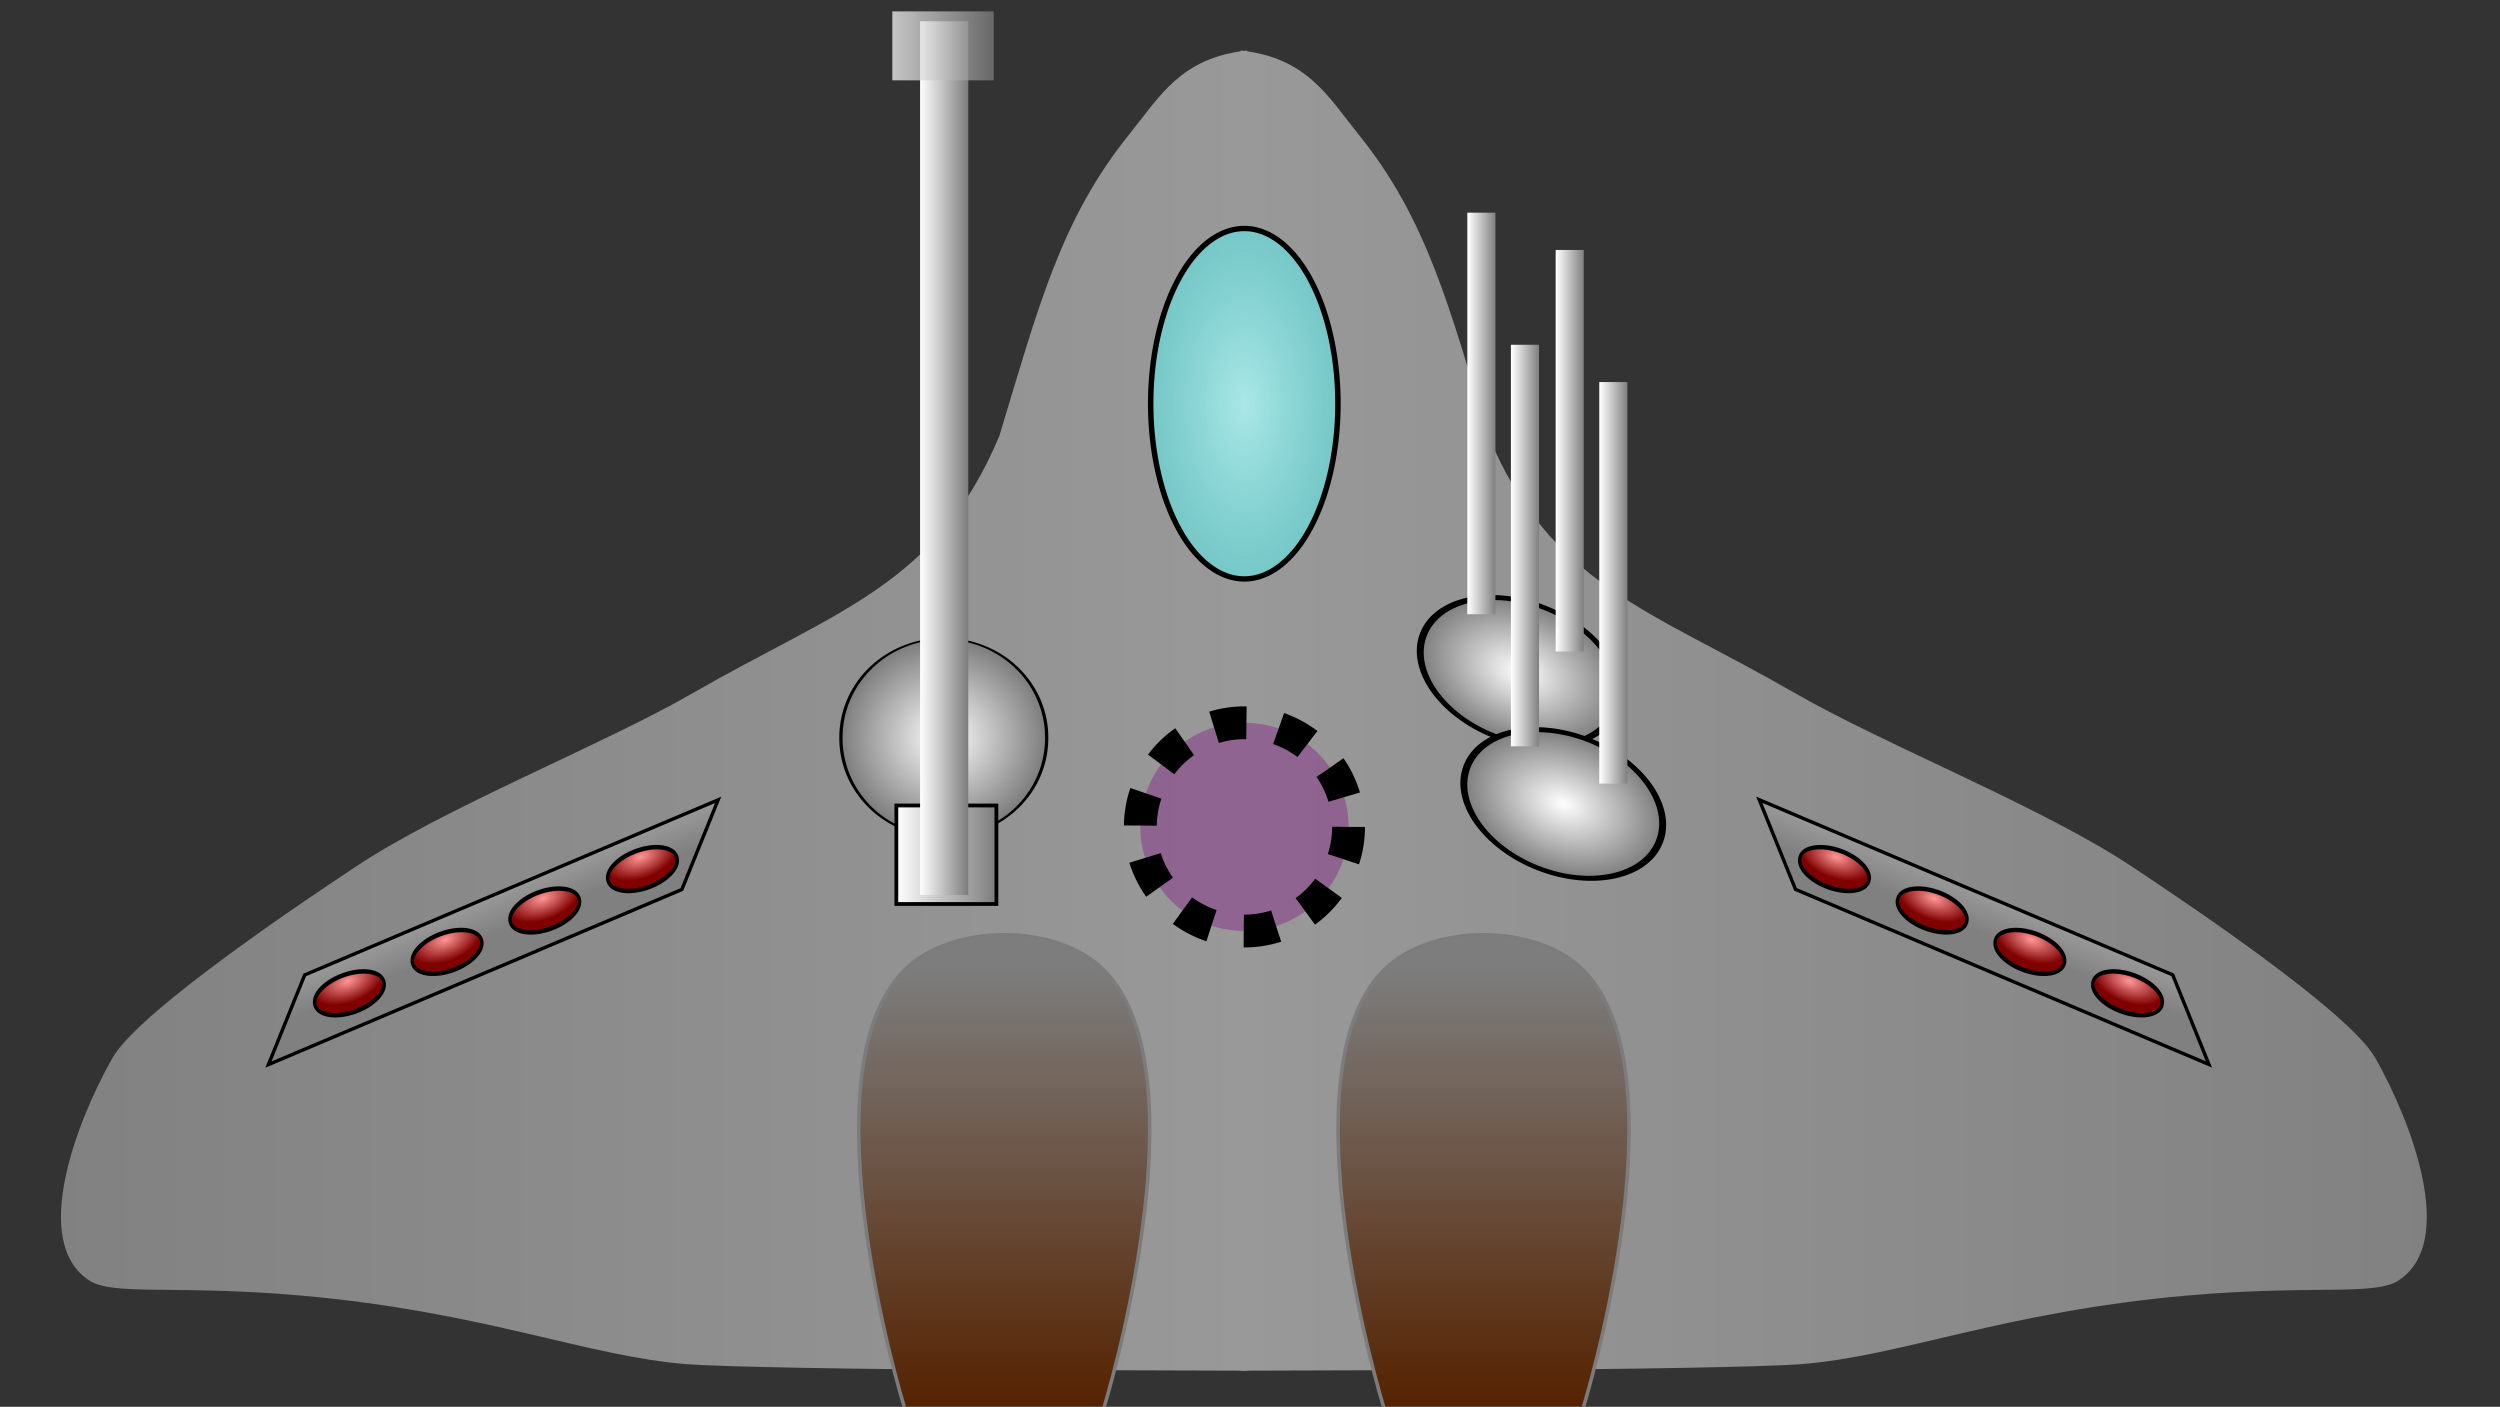 <?xml version="1.0" encoding="UTF-8" standalone="no"?>
<!-- Created with Inkscape (http://www.inkscape.org/) -->

<svg
   xmlns:dc="http://purl.org/dc/elements/1.1/"
   xmlns:cc="http://creativecommons.org/ns#"
   xmlns:rdf="http://www.w3.org/1999/02/22-rdf-syntax-ns#"
   xmlns:svg="http://www.w3.org/2000/svg"
   xmlns="http://www.w3.org/2000/svg"
   xmlns:xlink="http://www.w3.org/1999/xlink"
   xmlns:sodipodi="http://sodipodi.sourceforge.net/DTD/sodipodi-0.dtd"
   xmlns:inkscape="http://www.inkscape.org/namespaces/inkscape"
   width="622.56"
   height="350.327"
   id="svg2"
   version="1.1"
   inkscape:version="0.47 r22583"
   sodipodi:docname="statek1.svg">
  <rect width="100%" height="100%" fill="#333333" stroke="none"/>
  <defs
     id="defs4">
    <linearGradient
       id="linearGradient4261">
      <stop
         style="stop-color:#552200;stop-opacity:1;"
         offset="0"
         id="stop4263" />
      <stop
         style="stop-color:#7d7d7d;stop-opacity:1;"
         offset="1"
         id="stop4265" />
    </linearGradient>
    <linearGradient
       id="linearGradient4253">
      <stop
         style="stop-color:#000000;stop-opacity:1;"
         offset="0"
         id="stop4255" />
      <stop
         style="stop-color:#66320c;stop-opacity:1;"
         offset="1"
         id="stop4257" />
    </linearGradient>
    <linearGradient
       id="linearGradient3915">
      <stop
         style="stop-color:#ff9696;stop-opacity:1;"
         offset="0"
         id="stop3917" />
      <stop
         style="stop-color:#800000;stop-opacity:1;"
         offset="1"
         id="stop3919" />
    </linearGradient>
    <linearGradient
       id="linearGradient3877">
      <stop
         id="stop3879"
         offset="0"
         style="stop-color:#999999;stop-opacity:1;" />
      <stop
         id="stop3881"
         offset="1"
         style="stop-color:#808080;stop-opacity:1;" />
    </linearGradient>
    <linearGradient
       id="linearGradient3861">
      <stop
         style="stop-color:#808080;stop-opacity:1;"
         offset="0"
         id="stop3863" />
      <stop
         style="stop-color:#999999;stop-opacity:1;"
         offset="1"
         id="stop3865" />
    </linearGradient>
    <linearGradient
       id="linearGradient3850">
      <stop
         style="stop-color:#abe7e7;stop-opacity:1;"
         offset="0"
         id="stop3852" />
      <stop
         style="stop-color:#6bd6d6;stop-opacity:0.759;"
         offset="1"
         id="stop3854" />
    </linearGradient>
    <linearGradient
       id="linearGradient3687">
      <stop
         style="stop-color:#b2b2b2;stop-opacity:1;"
         offset="0"
         id="stop3689" />
      <stop
         style="stop-color:#b2b2b2;stop-opacity:0;"
         offset="1"
         id="stop3691" />
    </linearGradient>
    <linearGradient
       id="linearGradient3681">
      <stop
         id="stop3683"
         offset="0"
         style="stop-color:#b2b2b2;stop-opacity:1;" />
      <stop
         id="stop3685"
         offset="1"
         style="stop-color:#b2b2b2;stop-opacity:0;" />
    </linearGradient>
    <linearGradient
       id="linearGradient3673">
      <stop
         id="stop3715"
         offset="0"
         style="stop-color:#ffffff;stop-opacity:1;" />
      <stop
         style="stop-color:#7d7d7d;stop-opacity:1;"
         offset="1"
         id="stop3677" />
    </linearGradient>
    <inkscape:perspective
       sodipodi:type="inkscape:persp3d"
       inkscape:vp_x="0 : 526.18109 : 1"
       inkscape:vp_y="0 : 1000 : 0"
       inkscape:vp_z="744.09448 : 526.18109 : 1"
       inkscape:persp3d-origin="372.04724 : 350.78739 : 1"
       id="perspective10" />
    <inkscape:perspective
       id="perspective2854"
       inkscape:persp3d-origin="0.5 : 0.33333333 : 1"
       inkscape:vp_z="1 : 0.5 : 1"
       inkscape:vp_y="0 : 1000 : 0"
       inkscape:vp_x="0 : 0.5 : 1"
       sodipodi:type="inkscape:persp3d" />
    <inkscape:perspective
       id="perspective2854-4"
       inkscape:persp3d-origin="0.5 : 0.33333333 : 1"
       inkscape:vp_z="1 : 0.5 : 1"
       inkscape:vp_y="0 : 1000 : 0"
       inkscape:vp_x="0 : 0.5 : 1"
       sodipodi:type="inkscape:persp3d" />
    <inkscape:perspective
       id="perspective2854-48"
       inkscape:persp3d-origin="0.5 : 0.33333333 : 1"
       inkscape:vp_z="1 : 0.5 : 1"
       inkscape:vp_y="0 : 1000 : 0"
       inkscape:vp_x="0 : 0.5 : 1"
       sodipodi:type="inkscape:persp3d" />
    <linearGradient
       inkscape:collect="always"
       xlink:href="#linearGradient3673"
       id="linearGradient3679"
       x1="286.571"
       y1="156.505"
       x2="298"
       y2="156.505"
       gradientUnits="userSpaceOnUse"
       gradientTransform="matrix(1.05,0,0,1.324,-29.461,-2.827)" />
    <radialGradient
       inkscape:collect="always"
       xlink:href="#linearGradient3673"
       id="radialGradient3713"
       cx="240"
       cy="337.362"
       fx="240"
       fy="337.362"
       r="31.429"
       gradientTransform="matrix(1,0,0,1.886,0,-299.026)"
       gradientUnits="userSpaceOnUse" />
    <linearGradient
       inkscape:collect="always"
       xlink:href="#linearGradient3673"
       id="linearGradient3731"
       x1="396.571"
       y1="214.505"
       x2="405.143"
       y2="214.505"
       gradientUnits="userSpaceOnUse"
       gradientTransform="matrix(0.817,0,0,0.897,98.705,27.715)" />
    <radialGradient
       inkscape:collect="always"
       xlink:href="#linearGradient3673"
       id="radialGradient3739"
       cx="397.143"
       cy="228.791"
       fx="397.143"
       fy="228.791"
       r="14.286"
       gradientTransform="matrix(1,0,0,1.05,0,-11.44)"
       gradientUnits="userSpaceOnUse" />
    <inkscape:perspective
       id="perspective3749"
       inkscape:persp3d-origin="0.5 : 0.33333333 : 1"
       inkscape:vp_z="1 : 0.5 : 1"
       inkscape:vp_y="0 : 1000 : 0"
       inkscape:vp_x="0 : 0.5 : 1"
       sodipodi:type="inkscape:persp3d" />
    <linearGradient
       inkscape:collect="always"
       xlink:href="#linearGradient3673-8"
       id="linearGradient3731-8"
       x1="396.571"
       y1="214.505"
       x2="405.143"
       y2="214.505"
       gradientUnits="userSpaceOnUse"
       gradientTransform="translate(4,-10)" />
    <linearGradient
       id="linearGradient3673-8">
      <stop
         id="stop3715-1"
         offset="0"
         style="stop-color:#ffffff;stop-opacity:1;" />
      <stop
         style="stop-color:#7d7d7d;stop-opacity:1;"
         offset="1"
         id="stop3677-2" />
    </linearGradient>
    <linearGradient
       y2="214.505"
       x2="405.143"
       y1="214.505"
       x1="396.571"
       gradientTransform="matrix(0.817,0,0,0.897,120.705,37.001)"
       gradientUnits="userSpaceOnUse"
       id="linearGradient3758"
       xlink:href="#linearGradient3673-8"
       inkscape:collect="always" />
    <inkscape:perspective
       id="perspective3787"
       inkscape:persp3d-origin="0.5 : 0.33333333 : 1"
       inkscape:vp_z="1 : 0.5 : 1"
       inkscape:vp_y="0 : 1000 : 0"
       inkscape:vp_x="0 : 0.5 : 1"
       sodipodi:type="inkscape:persp3d" />
    <linearGradient
       y2="214.505"
       x2="405.143"
       y1="214.505"
       x1="396.571"
       gradientTransform="matrix(0.817,0,0,0.897,109.848,4.104)"
       gradientUnits="userSpaceOnUse"
       id="linearGradient3758-4"
       xlink:href="#linearGradient3673-8-9"
       inkscape:collect="always" />
    <linearGradient
       id="linearGradient3673-8-9">
      <stop
         id="stop3715-1-8"
         offset="0"
         style="stop-color:#ffffff;stop-opacity:1;" />
      <stop
         style="stop-color:#7d7d7d;stop-opacity:1;"
         offset="1"
         id="stop3677-2-2" />
    </linearGradient>
    <linearGradient
       inkscape:collect="always"
       xlink:href="#linearGradient3673-5"
       id="linearGradient3731-4"
       x1="396.571"
       y1="214.505"
       x2="405.143"
       y2="214.505"
       gradientUnits="userSpaceOnUse"
       gradientTransform="matrix(0.817,0,0,0.897,87.848,-5.182)" />
    <linearGradient
       id="linearGradient3673-5">
      <stop
         id="stop3715-2"
         offset="0"
         style="stop-color:#ffffff;stop-opacity:1;" />
      <stop
         style="stop-color:#7d7d7d;stop-opacity:1;"
         offset="1"
         id="stop3677-9" />
    </linearGradient>
    <radialGradient
       inkscape:collect="always"
       xlink:href="#linearGradient3673-5"
       id="radialGradient3739-9"
       cx="397.143"
       cy="228.791"
       fx="397.143"
       fy="228.791"
       r="14.286"
       gradientTransform="matrix(1,0,0,1.05,0,-11.44)"
       gradientUnits="userSpaceOnUse" />
    <linearGradient
       id="linearGradient3800">
      <stop
         id="stop3802"
         offset="0"
         style="stop-color:#ffffff;stop-opacity:1;" />
      <stop
         style="stop-color:#7d7d7d;stop-opacity:1;"
         offset="1"
         id="stop3804" />
    </linearGradient>
    <radialGradient
       r="14.286"
       fy="228.791"
       fx="397.143"
       cy="228.791"
       cx="397.143"
       gradientTransform="matrix(1,0,0,1.05,0,-11.44)"
       gradientUnits="userSpaceOnUse"
       id="radialGradient3809"
       xlink:href="#linearGradient3673-5"
       inkscape:collect="always" />
    <radialGradient
       inkscape:collect="always"
       xlink:href="#linearGradient3850"
       id="radialGradient3856"
       cx="360"
       cy="172.362"
       fx="360"
       fy="172.362"
       r="17.143"
       gradientTransform="matrix(1,0,0,1.917,0,-157.999)"
       gradientUnits="userSpaceOnUse" />
    <linearGradient
       inkscape:collect="always"
       xlink:href="#linearGradient3861"
       id="linearGradient3867"
       x1="41.902"
       y1="257.174"
       x2="352.484"
       y2="257.174"
       gradientUnits="userSpaceOnUse"
       gradientTransform="translate(0.414,10.138)" />
    <linearGradient
       inkscape:collect="always"
       xlink:href="#linearGradient3861"
       id="linearGradient3907"
       x1="232.437"
       y1="539.045"
       x2="274.786"
       y2="538.076"
       gradientUnits="userSpaceOnUse"
       gradientTransform="matrix(0.301,0,3.5589354e-8,4.807,-556.556,-2191.209)" />
    <radialGradient
       inkscape:collect="always"
       xlink:href="#linearGradient3915"
       id="radialGradient3921"
       cx="131.25"
       cy="485.752"
       fx="131.25"
       fy="485.752"
       r="11.214"
       gradientTransform="matrix(1,0,0,0.427,0,282.246)"
       gradientUnits="userSpaceOnUse" />
    <inkscape:perspective
       id="perspective3933"
       inkscape:persp3d-origin="0.5 : 0.33333333 : 1"
       inkscape:vp_z="1 : 0.5 : 1"
       inkscape:vp_y="0 : 1000 : 0"
       inkscape:vp_x="0 : 0.5 : 1"
       sodipodi:type="inkscape:persp3d" />
    <radialGradient
       inkscape:collect="always"
       xlink:href="#linearGradient3915-7"
       id="radialGradient3921-5"
       cx="131.25"
       cy="485.752"
       fx="131.25"
       fy="485.752"
       r="11.214"
       gradientTransform="matrix(1,0,0,0.427,0,282.246)"
       gradientUnits="userSpaceOnUse" />
    <linearGradient
       id="linearGradient3915-7">
      <stop
         style="stop-color:#ff9696;stop-opacity:1;"
         offset="0"
         id="stop3917-8" />
      <stop
         style="stop-color:#800000;stop-opacity:1;"
         offset="1"
         id="stop3919-2" />
    </linearGradient>
    <inkscape:perspective
       id="perspective3933-8"
       inkscape:persp3d-origin="0.5 : 0.33333333 : 1"
       inkscape:vp_z="1 : 0.5 : 1"
       inkscape:vp_y="0 : 1000 : 0"
       inkscape:vp_x="0 : 0.5 : 1"
       sodipodi:type="inkscape:persp3d" />
    <radialGradient
       inkscape:collect="always"
       xlink:href="#linearGradient3915-2"
       id="radialGradient3921-0"
       cx="131.25"
       cy="485.752"
       fx="131.25"
       fy="485.752"
       r="11.214"
       gradientTransform="matrix(1,0,0,0.427,0,282.246)"
       gradientUnits="userSpaceOnUse" />
    <linearGradient
       id="linearGradient3915-2">
      <stop
         style="stop-color:#ff9696;stop-opacity:1;"
         offset="0"
         id="stop3917-0" />
      <stop
         style="stop-color:#800000;stop-opacity:1;"
         offset="1"
         id="stop3919-8" />
    </linearGradient>
    <inkscape:perspective
       id="perspective3933-82"
       inkscape:persp3d-origin="0.5 : 0.33333333 : 1"
       inkscape:vp_z="1 : 0.5 : 1"
       inkscape:vp_y="0 : 1000 : 0"
       inkscape:vp_x="0 : 0.5 : 1"
       sodipodi:type="inkscape:persp3d" />
    <radialGradient
       inkscape:collect="always"
       xlink:href="#linearGradient3915-5"
       id="radialGradient3921-05"
       cx="131.25"
       cy="485.752"
       fx="131.25"
       fy="485.752"
       r="11.214"
       gradientTransform="matrix(1,0,0,0.427,0,282.246)"
       gradientUnits="userSpaceOnUse" />
    <linearGradient
       id="linearGradient3915-5">
      <stop
         style="stop-color:#ff9696;stop-opacity:1;"
         offset="0"
         id="stop3917-2" />
      <stop
         style="stop-color:#800000;stop-opacity:1;"
         offset="1"
         id="stop3919-7" />
    </linearGradient>
    <inkscape:perspective
       id="perspective3933-7"
       inkscape:persp3d-origin="0.5 : 0.33333333 : 1"
       inkscape:vp_z="1 : 0.5 : 1"
       inkscape:vp_y="0 : 1000 : 0"
       inkscape:vp_x="0 : 0.5 : 1"
       sodipodi:type="inkscape:persp3d" />
    <radialGradient
       inkscape:collect="always"
       xlink:href="#linearGradient3915-1"
       id="radialGradient3921-8"
       cx="131.25"
       cy="485.752"
       fx="131.25"
       fy="485.752"
       r="11.214"
       gradientTransform="matrix(1,0,0,0.427,0,282.246)"
       gradientUnits="userSpaceOnUse" />
    <linearGradient
       id="linearGradient3915-1">
      <stop
         style="stop-color:#ff9696;stop-opacity:1;"
         offset="0"
         id="stop3917-6" />
      <stop
         style="stop-color:#800000;stop-opacity:1;"
         offset="1"
         id="stop3919-0" />
    </linearGradient>
    <inkscape:perspective
       id="perspective3933-9"
       inkscape:persp3d-origin="0.5 : 0.33333333 : 1"
       inkscape:vp_z="1 : 0.5 : 1"
       inkscape:vp_y="0 : 1000 : 0"
       inkscape:vp_x="0 : 0.5 : 1"
       sodipodi:type="inkscape:persp3d" />
    <radialGradient
       inkscape:collect="always"
       xlink:href="#linearGradient3915-0"
       id="radialGradient3921-00"
       cx="131.25"
       cy="485.752"
       fx="131.25"
       fy="485.752"
       r="11.214"
       gradientTransform="matrix(1,0,0,0.427,0,282.246)"
       gradientUnits="userSpaceOnUse" />
    <linearGradient
       id="linearGradient3915-0">
      <stop
         style="stop-color:#ff9696;stop-opacity:1;"
         offset="0"
         id="stop3917-7" />
      <stop
         style="stop-color:#800000;stop-opacity:1;"
         offset="1"
         id="stop3919-25" />
    </linearGradient>
    <inkscape:perspective
       id="perspective4047"
       inkscape:persp3d-origin="0.5 : 0.33333333 : 1"
       inkscape:vp_z="1 : 0.5 : 1"
       inkscape:vp_y="0 : 1000 : 0"
       inkscape:vp_x="0 : 0.5 : 1"
       sodipodi:type="inkscape:persp3d" />
    <radialGradient
       inkscape:collect="always"
       xlink:href="#linearGradient3915-8"
       id="radialGradient3921-4"
       cx="131.25"
       cy="485.752"
       fx="131.25"
       fy="485.752"
       r="11.214"
       gradientTransform="matrix(1,0,0,0.427,0,282.246)"
       gradientUnits="userSpaceOnUse" />
    <linearGradient
       id="linearGradient3915-8">
      <stop
         style="stop-color:#ff9696;stop-opacity:1;"
         offset="0"
         id="stop3917-64" />
      <stop
         style="stop-color:#800000;stop-opacity:1;"
         offset="1"
         id="stop3919-6" />
    </linearGradient>
    <radialGradient
       r="11.214"
       fy="485.752"
       fx="131.25"
       cy="485.752"
       cx="131.25"
       gradientTransform="matrix(1,0,0,0.427,0,282.246)"
       gradientUnits="userSpaceOnUse"
       id="radialGradient4056"
       xlink:href="#linearGradient3915-8"
       inkscape:collect="always" />
    <inkscape:perspective
       id="perspective4047-9"
       inkscape:persp3d-origin="0.5 : 0.33333333 : 1"
       inkscape:vp_z="1 : 0.5 : 1"
       inkscape:vp_y="0 : 1000 : 0"
       inkscape:vp_x="0 : 0.5 : 1"
       sodipodi:type="inkscape:persp3d" />
    <radialGradient
       inkscape:collect="always"
       xlink:href="#linearGradient3915-55"
       id="radialGradient3921-83"
       cx="131.25"
       cy="485.752"
       fx="131.25"
       fy="485.752"
       r="11.214"
       gradientTransform="matrix(1,0,0,0.427,0,282.246)"
       gradientUnits="userSpaceOnUse" />
    <linearGradient
       id="linearGradient3915-55">
      <stop
         style="stop-color:#ff9696;stop-opacity:1;"
         offset="0"
         id="stop3917-1" />
      <stop
         style="stop-color:#800000;stop-opacity:1;"
         offset="1"
         id="stop3919-5" />
    </linearGradient>
    <radialGradient
       r="11.214"
       fy="485.752"
       fx="131.25"
       cy="485.752"
       cx="131.25"
       gradientTransform="matrix(1,0,0,0.427,0,282.246)"
       gradientUnits="userSpaceOnUse"
       id="radialGradient4056-5"
       xlink:href="#linearGradient3915-55"
       inkscape:collect="always" />
    <inkscape:perspective
       id="perspective4047-0"
       inkscape:persp3d-origin="0.5 : 0.33333333 : 1"
       inkscape:vp_z="1 : 0.5 : 1"
       inkscape:vp_y="0 : 1000 : 0"
       inkscape:vp_x="0 : 0.5 : 1"
       sodipodi:type="inkscape:persp3d" />
    <radialGradient
       inkscape:collect="always"
       xlink:href="#linearGradient3915-72"
       id="radialGradient3921-54"
       cx="131.25"
       cy="485.752"
       fx="131.25"
       fy="485.752"
       r="11.214"
       gradientTransform="matrix(1,0,0,0.427,0,282.246)"
       gradientUnits="userSpaceOnUse" />
    <linearGradient
       id="linearGradient3915-72">
      <stop
         style="stop-color:#ff9696;stop-opacity:1;"
         offset="0"
         id="stop3917-14" />
      <stop
         style="stop-color:#800000;stop-opacity:1;"
         offset="1"
         id="stop3919-9" />
    </linearGradient>
    <radialGradient
       r="11.214"
       fy="485.752"
       fx="131.25"
       cy="485.752"
       cx="131.25"
       gradientTransform="matrix(1,0,0,0.427,0,282.246)"
       gradientUnits="userSpaceOnUse"
       id="radialGradient4056-9"
       xlink:href="#linearGradient3915-72"
       inkscape:collect="always" />
    <inkscape:perspective
       id="perspective4125"
       inkscape:persp3d-origin="0.5 : 0.33333333 : 1"
       inkscape:vp_z="1 : 0.5 : 1"
       inkscape:vp_y="0 : 1000 : 0"
       inkscape:vp_x="0 : 0.5 : 1"
       sodipodi:type="inkscape:persp3d" />
    <radialGradient
       r="11.214"
       fy="485.752"
       fx="131.25"
       cy="485.752"
       cx="131.25"
       gradientTransform="matrix(1,0,0,0.427,0,282.246)"
       gradientUnits="userSpaceOnUse"
       id="radialGradient4056-9-3"
       xlink:href="#linearGradient3915-72-0"
       inkscape:collect="always" />
    <linearGradient
       id="linearGradient3915-72-0">
      <stop
         style="stop-color:#ff9696;stop-opacity:1;"
         offset="0"
         id="stop3917-14-3" />
      <stop
         style="stop-color:#800000;stop-opacity:1;"
         offset="1"
         id="stop3919-9-5" />
    </linearGradient>
    <radialGradient
       r="11.214"
       fy="485.752"
       fx="131.25"
       cy="485.752"
       cx="131.25"
       gradientTransform="matrix(1,0,0,0.427,0,282.246)"
       gradientUnits="userSpaceOnUse"
       id="radialGradient4056-5-0"
       xlink:href="#linearGradient3915-55-7"
       inkscape:collect="always" />
    <linearGradient
       id="linearGradient3915-55-7">
      <stop
         style="stop-color:#ff9696;stop-opacity:1;"
         offset="0"
         id="stop3917-1-6" />
      <stop
         style="stop-color:#800000;stop-opacity:1;"
         offset="1"
         id="stop3919-5-7" />
    </linearGradient>
    <radialGradient
       r="11.214"
       fy="485.752"
       fx="131.25"
       cy="485.752"
       cx="131.25"
       gradientTransform="matrix(1,0,0,0.427,0,282.246)"
       gradientUnits="userSpaceOnUse"
       id="radialGradient4056-8"
       xlink:href="#linearGradient3915-8-3"
       inkscape:collect="always" />
    <linearGradient
       id="linearGradient3915-8-3">
      <stop
         style="stop-color:#ff9696;stop-opacity:1;"
         offset="0"
         id="stop3917-64-6" />
      <stop
         style="stop-color:#800000;stop-opacity:1;"
         offset="1"
         id="stop3919-6-4" />
    </linearGradient>
    <radialGradient
       inkscape:collect="always"
       xlink:href="#linearGradient3915-9"
       id="radialGradient3921-41"
       cx="131.25"
       cy="485.752"
       fx="131.25"
       fy="485.752"
       r="11.214"
       gradientTransform="matrix(1,0,0,0.427,0,282.246)"
       gradientUnits="userSpaceOnUse" />
    <linearGradient
       id="linearGradient3915-9">
      <stop
         style="stop-color:#ff9696;stop-opacity:1;"
         offset="0"
         id="stop3917-5" />
      <stop
         style="stop-color:#800000;stop-opacity:1;"
         offset="1"
         id="stop3919-57" />
    </linearGradient>
    <linearGradient
       inkscape:collect="always"
       xlink:href="#linearGradient3861-7"
       id="linearGradient3907-4"
       x1="232.437"
       y1="539.045"
       x2="274.786"
       y2="538.076"
       gradientUnits="userSpaceOnUse"
       gradientTransform="matrix(0.301,0,3.5589354e-8,4.807,-556.556,-2191.209)" />
    <linearGradient
       id="linearGradient3861-7">
      <stop
         style="stop-color:#808080;stop-opacity:1;"
         offset="0"
         id="stop3863-3" />
      <stop
         style="stop-color:#999999;stop-opacity:1;"
         offset="1"
         id="stop3865-4" />
    </linearGradient>
    <linearGradient
       y2="538.076"
       x2="274.786"
       y1="539.045"
       x1="232.437"
       gradientTransform="matrix(0.301,0,3.5589354e-8,4.807,-162.395,-3124.426)"
       gradientUnits="userSpaceOnUse"
       id="linearGradient4154"
       xlink:href="#linearGradient3861-7"
       inkscape:collect="always" />
    <linearGradient
       inkscape:collect="always"
       xlink:href="#linearGradient3861-7"
       id="linearGradient4229"
       gradientUnits="userSpaceOnUse"
       gradientTransform="matrix(0.301,0,3.5589354e-8,4.807,-162.395,-3124.426)"
       x1="232.437"
       y1="539.045"
       x2="274.786"
       y2="538.076" />
    <radialGradient
       inkscape:collect="always"
       xlink:href="#linearGradient3915-9"
       id="radialGradient4231"
       gradientUnits="userSpaceOnUse"
       gradientTransform="matrix(1,0,0,0.427,0,282.246)"
       cx="131.25"
       cy="485.752"
       fx="131.25"
       fy="485.752"
       r="11.214" />
    <radialGradient
       inkscape:collect="always"
       xlink:href="#linearGradient3915-8-3"
       id="radialGradient4233"
       gradientUnits="userSpaceOnUse"
       gradientTransform="matrix(1,0,0,0.427,0,282.246)"
       cx="131.25"
       cy="485.752"
       fx="131.25"
       fy="485.752"
       r="11.214" />
    <radialGradient
       inkscape:collect="always"
       xlink:href="#linearGradient3915-55-7"
       id="radialGradient4235"
       gradientUnits="userSpaceOnUse"
       gradientTransform="matrix(1,0,0,0.427,0,282.246)"
       cx="131.25"
       cy="485.752"
       fx="131.25"
       fy="485.752"
       r="11.214" />
    <radialGradient
       inkscape:collect="always"
       xlink:href="#linearGradient3915-72-0"
       id="radialGradient4237"
       gradientUnits="userSpaceOnUse"
       gradientTransform="matrix(1,0,0,0.427,0,282.246)"
       cx="131.25"
       cy="485.752"
       fx="131.25"
       fy="485.752"
       r="11.214" />
    <linearGradient
       inkscape:collect="always"
       xlink:href="#linearGradient3861"
       id="linearGradient4239"
       gradientUnits="userSpaceOnUse"
       gradientTransform="matrix(0.301,0,3.5589354e-8,4.807,-556.556,-2191.209)"
       x1="232.437"
       y1="539.045"
       x2="274.786"
       y2="538.076" />
    <radialGradient
       inkscape:collect="always"
       xlink:href="#linearGradient3915"
       id="radialGradient4241"
       gradientUnits="userSpaceOnUse"
       gradientTransform="matrix(1,0,0,0.427,0,282.246)"
       cx="131.25"
       cy="485.752"
       fx="131.25"
       fy="485.752"
       r="11.214" />
    <radialGradient
       inkscape:collect="always"
       xlink:href="#linearGradient3915-8"
       id="radialGradient4243"
       gradientUnits="userSpaceOnUse"
       gradientTransform="matrix(1,0,0,0.427,0,282.246)"
       cx="131.25"
       cy="485.752"
       fx="131.25"
       fy="485.752"
       r="11.214" />
    <radialGradient
       inkscape:collect="always"
       xlink:href="#linearGradient3915-55"
       id="radialGradient4245"
       gradientUnits="userSpaceOnUse"
       gradientTransform="matrix(1,0,0,0.427,0,282.246)"
       cx="131.25"
       cy="485.752"
       fx="131.25"
       fy="485.752"
       r="11.214" />
    <radialGradient
       inkscape:collect="always"
       xlink:href="#linearGradient3915-72"
       id="radialGradient4247"
       gradientUnits="userSpaceOnUse"
       gradientTransform="matrix(1,0,0,0.427,0,282.246)"
       cx="131.25"
       cy="485.752"
       fx="131.25"
       fy="485.752"
       r="11.214" />
    <inkscape:perspective
       id="perspective4289"
       inkscape:persp3d-origin="0.5 : 0.33333333 : 1"
       inkscape:vp_z="1 : 0.5 : 1"
       inkscape:vp_y="0 : 1000 : 0"
       inkscape:vp_x="0 : 0.5 : 1"
       sodipodi:type="inkscape:persp3d" />
    <linearGradient
       inkscape:collect="always"
       xlink:href="#linearGradient4261-6"
       id="linearGradient4267-6"
       x1="277.292"
       y1="438.189"
       x2="277.282"
       y2="316.971"
       gradientUnits="userSpaceOnUse" />
    <linearGradient
       id="linearGradient4261-6">
      <stop
         style="stop-color:#552200;stop-opacity:1;"
         offset="0"
         id="stop4263-6" />
      <stop
         style="stop-color:#7d7d7d;stop-opacity:1;"
         offset="1"
         id="stop4265-2" />
    </linearGradient>
    <inkscape:perspective
       id="perspective4289-0"
       inkscape:persp3d-origin="0.5 : 0.33333333 : 1"
       inkscape:vp_z="1 : 0.5 : 1"
       inkscape:vp_y="0 : 1000 : 0"
       inkscape:vp_x="0 : 0.5 : 1"
       sodipodi:type="inkscape:persp3d" />
    <linearGradient
       inkscape:collect="always"
       xlink:href="#linearGradient4261-9"
       id="linearGradient4267-4"
       x1="277.292"
       y1="438.189"
       x2="277.282"
       y2="316.971"
       gradientUnits="userSpaceOnUse" />
    <linearGradient
       id="linearGradient4261-9">
      <stop
         style="stop-color:#552200;stop-opacity:1;"
         offset="0"
         id="stop4263-3" />
      <stop
         style="stop-color:#7d7d7d;stop-opacity:1;"
         offset="1"
         id="stop4265-1" />
    </linearGradient>
    <inkscape:perspective
       id="perspective2998"
       inkscape:persp3d-origin="0.5 : 0.33333333 : 1"
       inkscape:vp_z="1 : 0.5 : 1"
       inkscape:vp_y="0 : 1000 : 0"
       inkscape:vp_x="0 : 0.5 : 1"
       sodipodi:type="inkscape:persp3d" />
    <linearGradient
       inkscape:collect="always"
       xlink:href="#linearGradient3861-74"
       id="linearGradient3867-1"
       x1="41.902"
       y1="257.174"
       x2="352.484"
       y2="257.174"
       gradientUnits="userSpaceOnUse"
       gradientTransform="translate(0.414,10.637)" />
    <linearGradient
       id="linearGradient3861-74">
      <stop
         style="stop-color:#808080;stop-opacity:1;"
         offset="0"
         id="stop3863-0" />
      <stop
         style="stop-color:#999999;stop-opacity:1;"
         offset="1"
         id="stop3865-9" />
    </linearGradient>
    <linearGradient
       inkscape:collect="always"
       xlink:href="#linearGradient3673"
       id="linearGradient3809"
       x1="219.203"
       y1="10.411"
       x2="244.457"
       y2="10.411"
       gradientUnits="userSpaceOnUse"
       gradientTransform="translate(45.325,91.372)" />
    <linearGradient
       inkscape:collect="always"
       xlink:href="#linearGradient3800"
       id="linearGradient3819"
       x1="221.223"
       y1="210.421"
       x2="246.477"
       y2="210.421"
       gradientUnits="userSpaceOnUse"
       gradientTransform="matrix(0.986,0,0,0.899,47.3,113.948)" />
    <inkscape:perspective
       id="perspective3829"
       inkscape:persp3d-origin="0.5 : 0.33333333 : 1"
       inkscape:vp_z="1 : 0.5 : 1"
       inkscape:vp_y="0 : 1000 : 0"
       inkscape:vp_x="0 : 0.5 : 1"
       sodipodi:type="inkscape:persp3d" />
    <linearGradient
       inkscape:collect="always"
       xlink:href="#linearGradient3861-0"
       id="linearGradient3867-6"
       x1="41.902"
       y1="257.174"
       x2="352.484"
       y2="257.174"
       gradientUnits="userSpaceOnUse"
       gradientTransform="translate(0.414,10.637)" />
    <linearGradient
       id="linearGradient3861-0">
      <stop
         style="stop-color:#808080;stop-opacity:1;"
         offset="0"
         id="stop3863-4" />
      <stop
         style="stop-color:#999999;stop-opacity:1;"
         offset="1"
         id="stop3865-94" />
    </linearGradient>
    <linearGradient
       y2="257.174"
       x2="352.484"
       y1="257.174"
       x1="41.902"
       gradientTransform="matrix(-1,0,0,1,703.73,10.138)"
       gradientUnits="userSpaceOnUse"
       id="linearGradient3838"
       xlink:href="#linearGradient3861-0"
       inkscape:collect="always" />
    <linearGradient
       inkscape:collect="always"
       xlink:href="#linearGradient4261"
       id="linearGradient3860"
       gradientUnits="userSpaceOnUse"
       gradientTransform="matrix(1.001,0,0,0.9,13.975,44.775)"
       x1="277.292"
       y1="438.189"
       x2="277.282"
       y2="316.971" />
    <inkscape:perspective
       id="perspective3870"
       inkscape:persp3d-origin="0.5 : 0.33333333 : 1"
       inkscape:vp_z="1 : 0.5 : 1"
       inkscape:vp_y="0 : 1000 : 0"
       inkscape:vp_x="0 : 0.5 : 1"
       sodipodi:type="inkscape:persp3d" />
    <linearGradient
       inkscape:collect="always"
       xlink:href="#linearGradient4261-3"
       id="linearGradient3860-0"
       gradientUnits="userSpaceOnUse"
       gradientTransform="matrix(1.001,0,0,0.9,5.772,212.674)"
       x1="277.292"
       y1="438.189"
       x2="277.282"
       y2="316.971" />
    <linearGradient
       id="linearGradient4261-3">
      <stop
         style="stop-color:#552200;stop-opacity:1;"
         offset="0"
         id="stop4263-62" />
      <stop
         style="stop-color:#7d7d7d;stop-opacity:1;"
         offset="1"
         id="stop4265-4" />
    </linearGradient>
    <linearGradient
       y2="316.971"
       x2="277.282"
       y1="438.189"
       x1="277.292"
       gradientTransform="matrix(1.001,0,0,0.9,133.344,44.775)"
       gradientUnits="userSpaceOnUse"
       id="linearGradient3879"
       xlink:href="#linearGradient4261-3"
       inkscape:collect="always" />
    <linearGradient
       inkscape:collect="always"
       xlink:href="#linearGradient4261"
       id="linearGradient3930"
       gradientUnits="userSpaceOnUse"
       gradientTransform="matrix(1.001,0,0,0.9,13.975,44.775)"
       x1="277.292"
       y1="438.189"
       x2="277.282"
       y2="316.971" />
    <linearGradient
       inkscape:collect="always"
       xlink:href="#linearGradient4261-3"
       id="linearGradient3932"
       gradientUnits="userSpaceOnUse"
       gradientTransform="matrix(1.001,0,0,0.9,133.344,44.775)"
       x1="277.292"
       y1="438.189"
       x2="277.282"
       y2="316.971" />
    <radialGradient
       inkscape:collect="always"
       xlink:href="#linearGradient3673-5"
       id="radialGradient3942"
       gradientUnits="userSpaceOnUse"
       gradientTransform="matrix(1,0,0,1.05,0,-11.44)"
       cx="397.143"
       cy="228.791"
       fx="397.143"
       fy="228.791"
       r="14.286" />
    <radialGradient
       inkscape:collect="always"
       xlink:href="#linearGradient3673"
       id="radialGradient3944"
       gradientUnits="userSpaceOnUse"
       gradientTransform="matrix(1,0,0,1.05,0,-11.44)"
       cx="397.143"
       cy="228.791"
       fx="397.143"
       fy="228.791"
       r="14.286" />
    <linearGradient
       inkscape:collect="always"
       xlink:href="#linearGradient3673-5"
       id="linearGradient3946"
       gradientUnits="userSpaceOnUse"
       gradientTransform="matrix(0.817,0,0,0.897,87.848,-5.182)"
       x1="396.571"
       y1="214.505"
       x2="405.143"
       y2="214.505" />
    <linearGradient
       inkscape:collect="always"
       xlink:href="#linearGradient3673"
       id="linearGradient3948"
       gradientUnits="userSpaceOnUse"
       gradientTransform="matrix(0.817,0,0,0.897,98.705,27.715)"
       x1="396.571"
       y1="214.505"
       x2="405.143"
       y2="214.505" />
    <linearGradient
       inkscape:collect="always"
       xlink:href="#linearGradient3673-8-9"
       id="linearGradient3950"
       gradientUnits="userSpaceOnUse"
       gradientTransform="matrix(0.817,0,0,0.897,109.848,4.104)"
       x1="396.571"
       y1="214.505"
       x2="405.143"
       y2="214.505" />
    <linearGradient
       inkscape:collect="always"
       xlink:href="#linearGradient3673-8"
       id="linearGradient3952"
       gradientUnits="userSpaceOnUse"
       gradientTransform="matrix(0.817,0,0,0.897,120.705,37.001)"
       x1="396.571"
       y1="214.505"
       x2="405.143"
       y2="214.505" />
  </defs>
  <sodipodi:namedview
     id="base"
     pagecolor="#ffffff"
     bordercolor="#666666"
     borderopacity="1.0"
     inkscape:pageopacity="0.0"
     inkscape:pageshadow="2"
     inkscape:zoom="0.98994949"
     inkscape:cx="275.45442"
     inkscape:cy="135.99786"
     inkscape:document-units="px"
     inkscape:current-layer="g2824"
     showgrid="false"
     showguides="true"
     inkscape:guide-bbox="true"
     inkscape:snap-grids="false"
     inkscape:snap-to-guides="false"
     inkscape:snap-global="false"
     inkscape:window-width="1280"
     inkscape:window-height="962"
     inkscape:window-x="-8"
     inkscape:window-y="-8"
     inkscape:window-maximized="1" />
  <g
     inkscape:label="Layer 1"
     inkscape:groupmode="layer"
     id="layer1"
     transform="translate(-42.315,-90.362)" />
  <g
     inkscape:groupmode="layer"
     id="layer2"
     inkscape:label="Warstwa"
     transform="translate(-42.315,-90.362)">
    <g
       id="g3922">
      <path
         sodipodi:nodetypes="cssssscaccccc"
         id="path2831"
         d="m 213.611,430.092 c -25.183,-1.914 -50.616,-13.073 -96.429,-17.111 -30.845,-2.719 -46.57,0.134 -52.573,-3.71 -14.722,-9.427 -3.444,-39.278 5.705,-55.45 6.795,-12.012 50.895,-41.169 60.386,-47.504 22.344,-14.915 61.476,-30.288 84.254,-43.421 35.956,-20.731 60.586,-26.728 76.225,-63.983 9.644,-31.794 15.237,-53.944 32.393,-75.153 7.54,-9.321 12.753,-19.06 29.325,-20.825 l 0,164.377 0,164.377 -61.786,-0.201 c -33.982,-0.111 -68.857,-0.739 -77.5,-1.396 z"
         style="fill:url(#linearGradient3867);fill-opacity:1;stroke:none" />
      <path
         sodipodi:nodetypes="cssssscaccccc"
         id="path2831-6"
         d="m 490.532,430.092 c 25.183,-1.914 50.616,-13.073 96.429,-17.111 30.845,-2.719 46.57,0.134 52.573,-3.71 14.722,-9.427 3.444,-39.278 -5.705,-55.45 -6.795,-12.012 -50.895,-41.169 -60.386,-47.504 -22.344,-14.915 -61.476,-30.288 -84.254,-43.421 -35.956,-20.731 -60.586,-26.728 -76.225,-63.983 -9.644,-31.794 -15.237,-53.944 -32.393,-75.153 -7.54,-9.321 -12.753,-19.06 -29.325,-20.825 l 0,164.377 0,164.377 61.786,-0.201 c 33.982,-0.111 68.857,-0.739 77.5,-1.396 z"
         style="fill:url(#linearGradient3838);fill-opacity:1;stroke:none" />
    </g>
  </g>
  <g
     inkscape:label="Warstwa kopia"
     id="g2824"
     inkscape:groupmode="layer"
     transform="translate(-42.315,-90.362)">
    <g
       id="g3926"
       transform="translate(-0.153,2)">
      <path
         sodipodi:nodetypes="csccs"
         id="rect4249"
         d="m 267.736,329.909 c 11.693,-11.693 37.916,-11.693 49.609,0 25.718,25.718 0,109.112 0,109.112 l -49.609,0 c 0,0 -25.718,-83.394 0,-109.112 z"
         style="fill:url(#linearGradient3930);fill-opacity:1;stroke:#7c7c7c;stroke-width:0.888;stroke-opacity:1" />
      <path
         sodipodi:nodetypes="csccs"
         id="rect4249-5"
         d="m 387.105,329.909 c 11.693,-11.693 37.916,-11.693 49.609,0 25.718,25.718 0,109.112 0,109.112 l -49.609,0 c 0,0 -25.718,-83.394 0,-109.112 z"
         style="fill:url(#linearGradient3932);fill-opacity:1;stroke:#7c7c7c;stroke-width:0.888;stroke-opacity:1" />
    </g>
    <path
       sodipodi:type="arc"
       style="fill:#800080;fill-opacity:0.345;stroke:#000000;stroke-width:9.4;stroke-miterlimit:4;stroke-opacity:1;stroke-dasharray:9.4, 9.4;stroke-dashoffset:0"
       id="path3900"
       sodipodi:cx="325.7742"
       sodipodi:cy="213.4516"
       sodipodi:rx="29.7995"
       sodipodi:ry="29.7995"
       d="m 355.574,213.452 a 29.799,29.799 0 1 1 -59.599,0 29.799,29.799 0 1 1 59.599,0 z"
       transform="matrix(0.87,0,0,0.87,68.786,110.579)" />
  </g>
  <g
     inkscape:groupmode="layer"
     id="layer3"
     inkscape:label="Warstwa#1"
     transform="translate(-42.315,-90.362)">
    <path
       sodipodi:type="arc"
       style="fill:url(#radialGradient3856);fill-opacity:1;stroke:#000000;stroke-opacity:1"
       id="path2835"
       sodipodi:cx="360"
       sodipodi:cy="172.36218"
       sodipodi:rx="17.142857"
       sodipodi:ry="32.857143"
       d="m 377.143,172.362 a 17.143,32.857 0 1 1 -34.286,0 17.143,32.857 0 1 1 34.286,0 z"
       transform="matrix(1.36,0,0,1.328,-137.42,-37.999)" />
    <g
       id="g4215"
       transform="translate(12,29.806)">
      <rect
         transform="matrix(-0.375,-0.927,-0.921,-0.39,0,0)"
         y="-587.853"
         x="-103.961"
         height="111.787"
         width="24.075"
         id="rect3883-0"
         style="fill:url(#linearGradient4229);fill-opacity:1;stroke:#000000;stroke-width:1.203;stroke-opacity:1" />
      <path
         transform="matrix(-0.799,-0.28,-0.321,1.064,822.617,-179.355)"
         d="m 141.429,492.362 c 0,2.367 -4.797,4.286 -10.714,4.286 -5.917,0 -10.714,-1.919 -10.714,-4.286 0,-2.367 4.797,-4.286 10.714,-4.286 5.917,0 10.714,1.919 10.714,4.286 z"
         sodipodi:ry="4.2857141"
         sodipodi:rx="10.714286"
         sodipodi:cy="492.36218"
         sodipodi:cx="130.71428"
         id="path3913-88"
         style="fill:url(#radialGradient4231);fill-opacity:1;stroke:#000000;stroke-opacity:1"
         sodipodi:type="arc" />
      <path
         transform="matrix(-0.799,-0.28,-0.321,1.064,798.289,-189.67)"
         d="m 141.429,492.362 c 0,2.367 -4.797,4.286 -10.714,4.286 -5.917,0 -10.714,-1.919 -10.714,-4.286 0,-2.367 4.797,-4.286 10.714,-4.286 5.917,0 10.714,1.919 10.714,4.286 z"
         sodipodi:ry="4.2857141"
         sodipodi:rx="10.714286"
         sodipodi:cy="492.36218"
         sodipodi:cx="130.71428"
         id="path3913-8-1"
         style="fill:url(#radialGradient4233);fill-opacity:1;stroke:#000000;stroke-opacity:1"
         sodipodi:type="arc" />
      <path
         transform="matrix(-0.799,-0.28,-0.321,1.064,773.961,-199.984)"
         d="m 141.429,492.362 c 0,2.367 -4.797,4.286 -10.714,4.286 -5.917,0 -10.714,-1.919 -10.714,-4.286 0,-2.367 4.797,-4.286 10.714,-4.286 5.917,0 10.714,1.919 10.714,4.286 z"
         sodipodi:ry="4.2857141"
         sodipodi:rx="10.714286"
         sodipodi:cy="492.36218"
         sodipodi:cx="130.71428"
         id="path3913-84-5"
         style="fill:url(#radialGradient4235);fill-opacity:1;stroke:#000000;stroke-opacity:1"
         sodipodi:type="arc" />
      <path
         transform="matrix(-0.799,-0.28,-0.321,1.064,749.633,-210.299)"
         d="m 141.429,492.362 c 0,2.367 -4.797,4.286 -10.714,4.286 -5.917,0 -10.714,-1.919 -10.714,-4.286 0,-2.367 4.797,-4.286 10.714,-4.286 5.917,0 10.714,1.919 10.714,4.286 z"
         sodipodi:ry="4.2857141"
         sodipodi:rx="10.714286"
         sodipodi:cy="492.36218"
         sodipodi:cx="130.71428"
         id="path3913-0-2"
         style="fill:url(#radialGradient4237);fill-opacity:1;stroke:#000000;stroke-opacity:1"
         sodipodi:type="arc" />
    </g>
  </g>
  <g
     inkscape:groupmode="layer"
     id="layer4"
     inkscape:label="Warstwa#2"
     transform="translate(-42.315,-90.362)">
    <path
       sodipodi:type="arc"
       style="fill:url(#radialGradient3713);fill-opacity:1;stroke:#000000;stroke-opacity:1"
       id="path2838"
       sodipodi:cx="240"
       sodipodi:cy="337.36218"
       sodipodi:rx="31.428572"
       sodipodi:ry="59.285713"
       d="m 271.429,337.362 a 31.429,59.286 0 1 1 -62.857,0 31.429,59.286 0 1 1 62.857,0 z"
       transform="matrix(0.815,0,0,0.414,81.745,134.436)" />
    <rect
       style="fill:url(#linearGradient3819);fill-opacity:1;stroke:#000000;stroke-width:0.942;stroke-opacity:1"
       id="rect3811"
       width="24.912"
       height="24.532"
       x="265.53"
       y="290.948" />
    <rect
       style="fill:url(#linearGradient3679);fill-opacity:1"
       id="rect2840"
       width="12"
       height="217.579"
       x="271.439"
       y="95.658" />
    <g
       id="g3934"
       transform="translate(-4,6)">
      <path
         transform="matrix(1.677,0.654,-0.415,1.065,-146.316,-251.714)"
         d="m 411.429,228.791 c 0,8.284 -6.396,15 -14.286,15 -7.89,0 -14.286,-6.716 -14.286,-15 0,-8.284 6.396,-15 14.286,-15 7.89,0 14.286,6.716 14.286,15 z"
         sodipodi:ry="15"
         sodipodi:rx="14.285714"
         sodipodi:cy="228.79076"
         sodipodi:cx="397.14285"
         id="path2842-8"
         style="fill:url(#radialGradient3942);fill-opacity:1;stroke:#000000;stroke-opacity:1"
         sodipodi:type="arc" />
      <path
         transform="matrix(1.677,0.654,-0.415,1.065,-135.459,-218.817)"
         d="m 411.429,228.791 c 0,8.284 -6.396,15 -14.286,15 -7.89,0 -14.286,-6.716 -14.286,-15 0,-8.284 6.396,-15 14.286,-15 7.89,0 14.286,6.716 14.286,15 z"
         sodipodi:ry="15"
         sodipodi:rx="14.285714"
         sodipodi:cy="228.79076"
         sodipodi:cx="397.14285"
         id="path2842"
         style="fill:url(#radialGradient3944);fill-opacity:1;stroke:#000000;stroke-opacity:1"
         sodipodi:type="arc" />
      <rect
         y="137.323"
         x="411.714"
         height="100"
         width="7"
         id="rect2844-7-3"
         style="fill:url(#linearGradient3946);fill-opacity:1" />
      <rect
         y="170.219"
         x="422.571"
         height="100"
         width="7"
         id="rect2844-7"
         style="fill:url(#linearGradient3948);fill-opacity:1" />
      <rect
         y="146.608"
         x="433.714"
         height="100"
         width="7"
         id="rect2844-7-1-8"
         style="fill:url(#linearGradient3950);fill-opacity:1" />
      <rect
         y="179.505"
         x="444.571"
         height="100"
         width="7"
         id="rect2844-7-1"
         style="fill:url(#linearGradient3952);fill-opacity:1" />
    </g>
    <rect
       style="opacity:0.714;fill:url(#linearGradient3809);fill-opacity:1;stroke:none"
       id="rect3028"
       width="25.254"
       height="17.173"
       x="264.528"
       y="93.197" />
  </g>
  <g
     inkscape:groupmode="layer"
     id="layer5"
     inkscape:label="Warstwa#3"
     transform="translate(-42.315,-90.362)">
    <g
       id="g4222"
       transform="translate(-22.122,28.397)">
      <rect
         transform="matrix(0.375,-0.927,0.921,-0.39,0,0)"
         y="345.364"
         x="-498.122"
         height="111.787"
         width="24.075"
         id="rect3883"
         style="fill:url(#linearGradient4239);fill-opacity:1;stroke:#000000;stroke-width:1.203;stroke-opacity:1" />
      <path
         transform="matrix(0.799,-0.28,0.321,1.064,-111.047,-177.945)"
         d="m 141.429,492.362 c 0,2.367 -4.797,4.286 -10.714,4.286 -5.917,0 -10.714,-1.919 -10.714,-4.286 0,-2.367 4.797,-4.286 10.714,-4.286 5.917,0 10.714,1.919 10.714,4.286 z"
         sodipodi:ry="4.2857141"
         sodipodi:rx="10.714286"
         sodipodi:cy="492.36218"
         sodipodi:cx="130.71428"
         id="path3913"
         style="fill:url(#radialGradient4241);fill-opacity:1;stroke:#000000;stroke-opacity:1"
         sodipodi:type="arc" />
      <path
         transform="matrix(0.799,-0.28,0.321,1.064,-86.719,-188.26)"
         d="m 141.429,492.362 c 0,2.367 -4.797,4.286 -10.714,4.286 -5.917,0 -10.714,-1.919 -10.714,-4.286 0,-2.367 4.797,-4.286 10.714,-4.286 5.917,0 10.714,1.919 10.714,4.286 z"
         sodipodi:ry="4.2857141"
         sodipodi:rx="10.714286"
         sodipodi:cy="492.36218"
         sodipodi:cx="130.71428"
         id="path3913-8"
         style="fill:url(#radialGradient4243);fill-opacity:1;stroke:#000000;stroke-opacity:1"
         sodipodi:type="arc" />
      <path
         transform="matrix(0.799,-0.28,0.321,1.064,-62.391,-198.575)"
         d="m 141.429,492.362 c 0,2.367 -4.797,4.286 -10.714,4.286 -5.917,0 -10.714,-1.919 -10.714,-4.286 0,-2.367 4.797,-4.286 10.714,-4.286 5.917,0 10.714,1.919 10.714,4.286 z"
         sodipodi:ry="4.2857141"
         sodipodi:rx="10.714286"
         sodipodi:cy="492.36218"
         sodipodi:cx="130.71428"
         id="path3913-84"
         style="fill:url(#radialGradient4245);fill-opacity:1;stroke:#000000;stroke-opacity:1"
         sodipodi:type="arc" />
      <path
         transform="matrix(0.799,-0.28,0.321,1.064,-38.063,-208.889)"
         d="m 141.429,492.362 c 0,2.367 -4.797,4.286 -10.714,4.286 -5.917,0 -10.714,-1.919 -10.714,-4.286 0,-2.367 4.797,-4.286 10.714,-4.286 5.917,0 10.714,1.919 10.714,4.286 z"
         sodipodi:ry="4.2857141"
         sodipodi:rx="10.714286"
         sodipodi:cy="492.36218"
         sodipodi:cx="130.71428"
         id="path3913-0"
         style="fill:url(#radialGradient4247);fill-opacity:1;stroke:#000000;stroke-opacity:1"
         sodipodi:type="arc" />
    </g>
  </g>
</svg>
